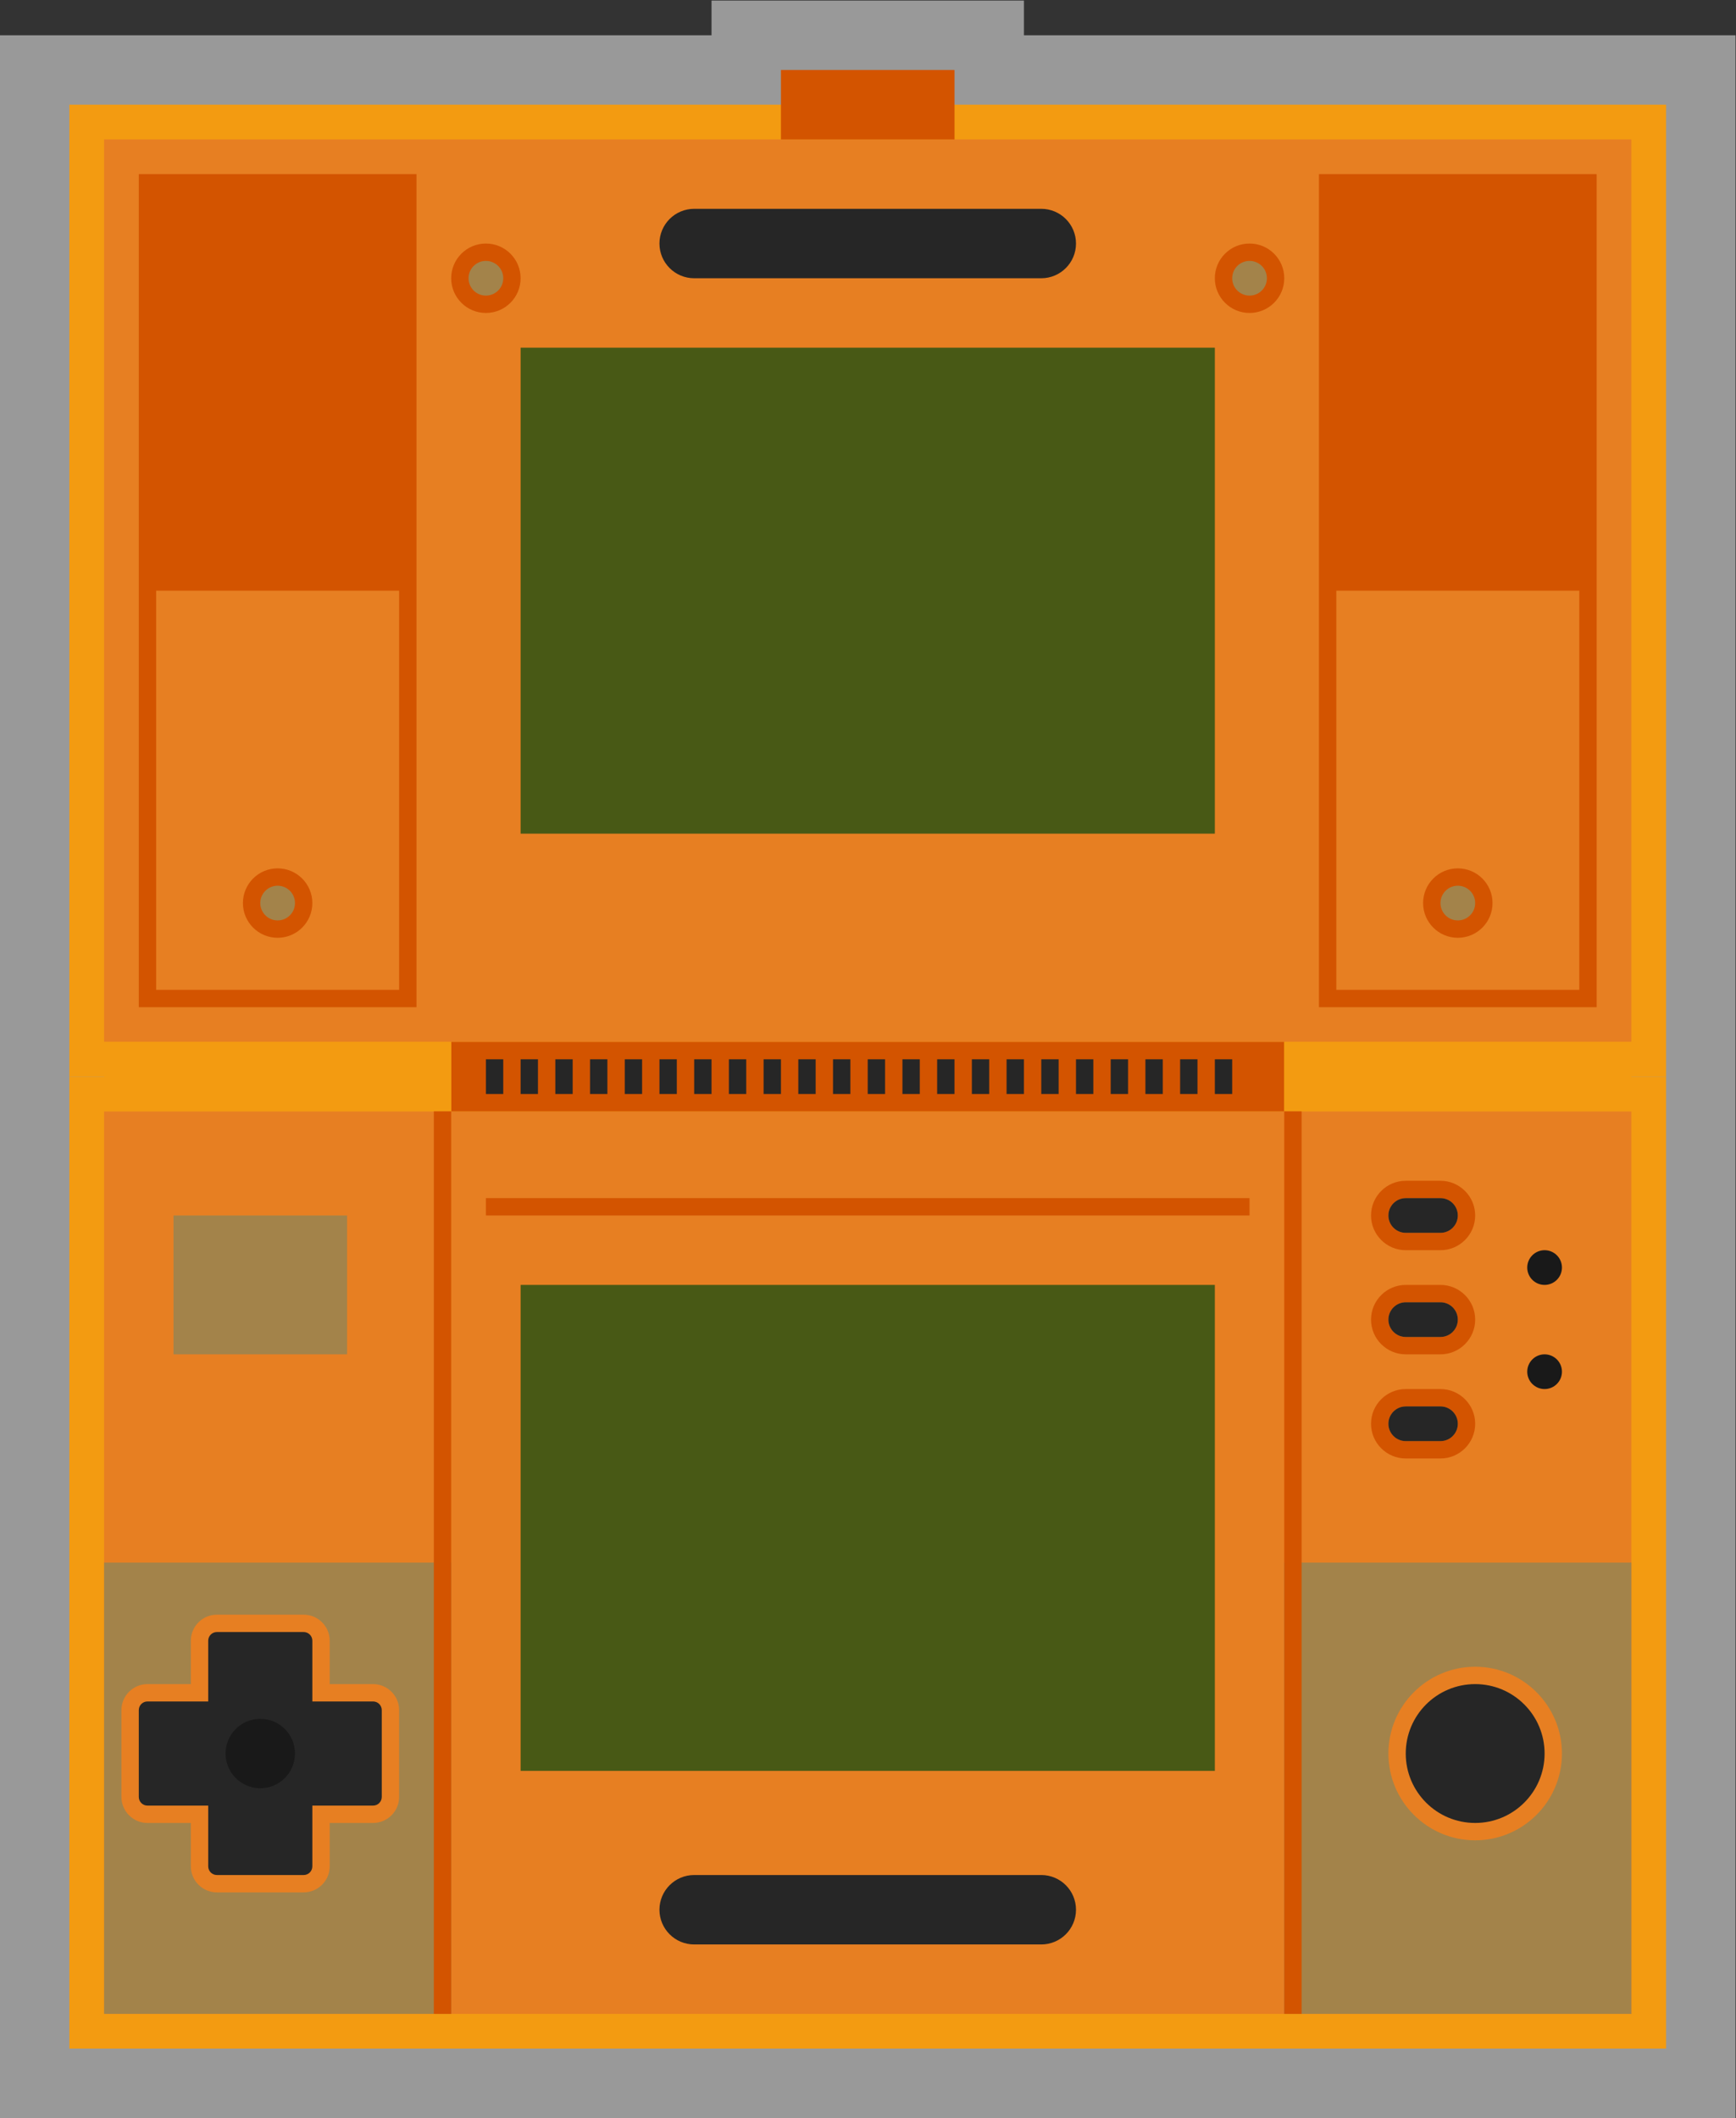<?xml version="1.0" encoding="UTF-8" standalone="no"?>
<svg
   xmlns:dc="http://purl.org/dc/elements/1.1/"
   xmlns:cc="http://creativecommons.org/ns#"
   xmlns:rdf="http://www.w3.org/1999/02/22-rdf-syntax-ns#"
   xmlns:svg="http://www.w3.org/2000/svg"
   xmlns="http://www.w3.org/2000/svg"
   viewBox="0 0 266.667 325.333"
   height="325.333"
   width="266.667"
   xml:space="preserve"
   id="svg2"
   version="1.1"><rect x="0" y="0" width="266.667" height="325.333" fill="#333333" stroke="none"/><defs
     id="defs6"><clipPath
       id="clipPath18"
       clipPathUnits="userSpaceOnUse"><path
         id="path16"
         d="M 0,256 H 256 V 0 H 0 Z" /></clipPath><clipPath
       id="clipPath26"
       clipPathUnits="userSpaceOnUse"><path
         id="path24"
         d="M 28,252 H 228 V 8 H 28 Z" /></clipPath><clipPath
       id="clipPath114"
       clipPathUnits="userSpaceOnUse"><path
         id="path112"
         d="M 0,256 H 256 V 0 H 0 Z" /></clipPath></defs><g
     transform="matrix(1.333,0,0,-1.333,-37.333,336)"
     id="g10"><g
       id="g12"><g
         clip-path="url(#clipPath18)"
         id="g14"><g
           id="g20"><g
             id="g22" /><g
             id="g34"><g
               style="opacity:0.5"
               id="g32"
               clip-path="url(#clipPath26)"><g
                 id="g30"
                 transform="translate(220,248)"><path
                   id="path28"
                   style="fill:#ffffff;fill-opacity:1;fill-rule:nonzero;stroke:none"
                   d="M 0,0 H -2.045 -74 v 4 h -8 -20 -8 V 0 h -71.956 -2.044 -8 v -8 -2.074 -107.852 -2.074 -2.074 -107.852 -2.074 -8 h 8 2.044 H -2.045 0 8 v 8 2.074 107.852 2.074 2.074 V -10.074 -8 0 Z" /></g></g></g></g></g></g><g
       transform="translate(220,128)"
       id="g36"><path
         id="path38"
         style="fill:#f39b11;fill-opacity:1;fill-rule:nonzero;stroke:none"
         d="M 0,0 H -2.045 -181.956 -184 V -2.074 -109.926 -112 h 2.044 H -2.045 0 v 2.074 107.852 z" /></g><path
       id="path40"
       style="fill:#e77f22;fill-opacity:1;fill-rule:nonzero;stroke:none"
       d="M 216,20 H 40 v 104 h 176 z" /><path
       id="path42"
       style="fill:#a3834a;fill-opacity:1;fill-rule:nonzero;stroke:none"
       d="M 80,20 H 40 v 52 h 40 z" /><path
       id="path44"
       style="fill:#a3834a;fill-opacity:1;fill-rule:nonzero;stroke:none"
       d="m 216,20 h -40 v 52 h 40 z" /><g
       transform="translate(220,240)"
       id="g46"><path
         id="path48"
         style="fill:#f39b11;fill-opacity:1;fill-rule:nonzero;stroke:none"
         d="M 0,0 H -2.045 -181.956 -184 V -2.074 -109.926 -112 h 2.044 H -2.045 0 v 2.074 107.852 z" /></g><path
       id="path50"
       style="fill:#e77f22;fill-opacity:1;fill-rule:nonzero;stroke:none"
       d="M 216,132 H 40 v 104 h 176 z" /><path
       id="path52"
       style="fill:#d35400;fill-opacity:1;fill-rule:nonzero;stroke:none"
       d="m 138,236 h -20 v 8 h 20 z" /><path
       id="path54"
       style="fill:#d35400;fill-opacity:1;fill-rule:nonzero;stroke:none"
       d="M 176,124 H 80 v 8 h 96 z" /><path
       id="path56"
       style="fill:#f39b11;fill-opacity:1;fill-rule:nonzero;stroke:none"
       d="M 80,124 H 40 v 8 h 40 z" /><path
       id="path58"
       style="fill:#f39b11;fill-opacity:1;fill-rule:nonzero;stroke:none"
       d="m 216,124 h -40 v 8 h 40 z" /><path
       id="path60"
       style="fill:#262626;fill-opacity:1;fill-rule:nonzero;stroke:none"
       d="m 86,126 h -2 v 4 h 2 z" /><path
       id="path62"
       style="fill:#262626;fill-opacity:1;fill-rule:nonzero;stroke:none"
       d="m 90,126 h -2 v 4 h 2 z" /><path
       id="path64"
       style="fill:#262626;fill-opacity:1;fill-rule:nonzero;stroke:none"
       d="m 94,126 h -2 v 4 h 2 z" /><path
       id="path66"
       style="fill:#262626;fill-opacity:1;fill-rule:nonzero;stroke:none"
       d="m 98,126 h -2 v 4 h 2 z" /><path
       id="path68"
       style="fill:#262626;fill-opacity:1;fill-rule:nonzero;stroke:none"
       d="m 102,126 h -2 v 4 h 2 z" /><path
       id="path70"
       style="fill:#262626;fill-opacity:1;fill-rule:nonzero;stroke:none"
       d="m 106,126 h -2 v 4 h 2 z" /><path
       id="path72"
       style="fill:#262626;fill-opacity:1;fill-rule:nonzero;stroke:none"
       d="m 110,126 h -2 v 4 h 2 z" /><path
       id="path74"
       style="fill:#262626;fill-opacity:1;fill-rule:nonzero;stroke:none"
       d="m 114,126 h -2 v 4 h 2 z" /><path
       id="path76"
       style="fill:#262626;fill-opacity:1;fill-rule:nonzero;stroke:none"
       d="m 118,126 h -2 v 4 h 2 z" /><path
       id="path78"
       style="fill:#262626;fill-opacity:1;fill-rule:nonzero;stroke:none"
       d="m 122,126 h -2 v 4 h 2 z" /><path
       id="path80"
       style="fill:#262626;fill-opacity:1;fill-rule:nonzero;stroke:none"
       d="m 126,126 h -2 v 4 h 2 z" /><path
       id="path82"
       style="fill:#262626;fill-opacity:1;fill-rule:nonzero;stroke:none"
       d="m 130,126 h -2 v 4 h 2 z" /><path
       id="path84"
       style="fill:#262626;fill-opacity:1;fill-rule:nonzero;stroke:none"
       d="m 134,126 h -2 v 4 h 2 z" /><path
       id="path86"
       style="fill:#262626;fill-opacity:1;fill-rule:nonzero;stroke:none"
       d="m 138,126 h -2 v 4 h 2 z" /><path
       id="path88"
       style="fill:#262626;fill-opacity:1;fill-rule:nonzero;stroke:none"
       d="m 142,126 h -2 v 4 h 2 z" /><path
       id="path90"
       style="fill:#262626;fill-opacity:1;fill-rule:nonzero;stroke:none"
       d="m 146,126 h -2 v 4 h 2 z" /><path
       id="path92"
       style="fill:#262626;fill-opacity:1;fill-rule:nonzero;stroke:none"
       d="m 150,126 h -2 v 4 h 2 z" /><path
       id="path94"
       style="fill:#262626;fill-opacity:1;fill-rule:nonzero;stroke:none"
       d="m 154,126 h -2 v 4 h 2 z" /><path
       id="path96"
       style="fill:#262626;fill-opacity:1;fill-rule:nonzero;stroke:none"
       d="m 158,126 h -2 v 4 h 2 z" /><path
       id="path98"
       style="fill:#262626;fill-opacity:1;fill-rule:nonzero;stroke:none"
       d="m 162,126 h -2 v 4 h 2 z" /><path
       id="path100"
       style="fill:#262626;fill-opacity:1;fill-rule:nonzero;stroke:none"
       d="m 166,126 h -2 v 4 h 2 z" /><path
       id="path102"
       style="fill:#262626;fill-opacity:1;fill-rule:nonzero;stroke:none"
       d="m 170,126 h -2 v 4 h 2 z" /><path
       id="path104"
       style="fill:#d35400;fill-opacity:1;fill-rule:nonzero;stroke:none"
       d="M 74,138 H 46 v 46 h 28 z m -30,94 v -44 -4 -48 h 32 v 48 4 44 z" /><path
       id="path106"
       style="fill:#d35400;fill-opacity:1;fill-rule:nonzero;stroke:none"
       d="m 210,138 h -28 v 46 h 28 z m -30,94 v -44 -4 -48 h 32 v 48 4 44 z" /><g
       id="g108"><g
         clip-path="url(#clipPath114)"
         id="g110"><g
           transform="translate(176,220)"
           id="g116"><path
             id="path118"
             style="fill:#d35400;fill-opacity:1;fill-rule:nonzero;stroke:none"
             d="m 0,0 c 0,-2.209 -1.791,-4 -4,-4 -2.209,0 -4,1.791 -4,4 0,2.209 1.791,4 4,4 2.209,0 4,-1.791 4,-4" /></g><g
           transform="translate(174,220)"
           id="g120"><path
             id="path122"
             style="fill:#a3834a;fill-opacity:1;fill-rule:nonzero;stroke:none"
             d="m 0,0 c 0,-1.104 -0.896,-2 -2,-2 -1.104,0 -2,0.896 -2,2 0,1.104 0.896,2 2,2 1.104,0 2,-0.896 2,-2" /></g><g
           transform="translate(200,148)"
           id="g124"><path
             id="path126"
             style="fill:#d35400;fill-opacity:1;fill-rule:nonzero;stroke:none"
             d="m 0,0 c 0,-2.209 -1.791,-4 -4,-4 -2.209,0 -4,1.791 -4,4 0,2.209 1.791,4 4,4 2.209,0 4,-1.791 4,-4" /></g><g
           transform="translate(198,148)"
           id="g128"><path
             id="path130"
             style="fill:#a3834a;fill-opacity:1;fill-rule:nonzero;stroke:none"
             d="m 0,0 c 0,-1.104 -0.896,-2 -2,-2 -1.104,0 -2,0.896 -2,2 0,1.104 0.896,2 2,2 1.104,0 2,-0.896 2,-2" /></g><g
           transform="translate(88,220)"
           id="g132"><path
             id="path134"
             style="fill:#d35400;fill-opacity:1;fill-rule:nonzero;stroke:none"
             d="m 0,0 c 0,-2.209 -1.791,-4 -4,-4 -2.209,0 -4,1.791 -4,4 0,2.209 1.791,4 4,4 2.209,0 4,-1.791 4,-4" /></g><g
           transform="translate(86,220)"
           id="g136"><path
             id="path138"
             style="fill:#a3834a;fill-opacity:1;fill-rule:nonzero;stroke:none"
             d="m 0,0 c 0,-1.104 -0.896,-2 -2,-2 -1.104,0 -2,0.896 -2,2 0,1.104 0.896,2 2,2 1.104,0 2,-0.896 2,-2" /></g><g
           transform="translate(64,148)"
           id="g140"><path
             id="path142"
             style="fill:#d35400;fill-opacity:1;fill-rule:nonzero;stroke:none"
             d="m 0,0 c 0,-2.209 -1.791,-4 -4,-4 -2.209,0 -4,1.791 -4,4 0,2.209 1.791,4 4,4 2.209,0 4,-1.791 4,-4" /></g><g
           transform="translate(62,148)"
           id="g144"><path
             id="path146"
             style="fill:#a3834a;fill-opacity:1;fill-rule:nonzero;stroke:none"
             d="m 0,0 c 0,-1.104 -0.896,-2 -2,-2 -1.104,0 -2,0.896 -2,2 0,1.104 0.896,2 2,2 1.104,0 2,-0.896 2,-2" /></g><path
           id="path148"
           style="fill:#485915;fill-opacity:1;fill-rule:nonzero;stroke:none"
           d="M 168,156 H 88 v 56 h 80 z" /><path
           id="path150"
           style="fill:#485915;fill-opacity:1;fill-rule:nonzero;stroke:none"
           d="M 168,48 H 88 v 56 h 80 z" /><g
           transform="translate(148,220)"
           id="g152"><path
             id="path154"
             style="fill:#262626;fill-opacity:1;fill-rule:nonzero;stroke:none"
             d="m 0,0 h -40 c -2.209,0 -4,1.791 -4,4 0,2.209 1.791,4 4,4 H 0 C 2.209,8 4,6.209 4,4 4,1.791 2.209,0 0,0" /></g><g
           transform="translate(148,28)"
           id="g156"><path
             id="path158"
             style="fill:#262626;fill-opacity:1;fill-rule:nonzero;stroke:none"
             d="m 0,0 h -40 c -2.209,0 -4,1.791 -4,4 0,2.209 1.791,4 4,4 H 0 C 2.209,8 4,6.209 4,4 4,1.791 2.209,0 0,0" /></g><g
           transform="translate(63,66)"
           id="g160"><path
             id="path162"
             style="fill:#e77f22;fill-opacity:1;fill-rule:nonzero;stroke:none"
             d="m 0,0 h -10 c -1.654,0 -3,-1.346 -3,-3 v -5 h -5 c -1.654,0 -3,-1.346 -3,-3 v -10 c 0,-1.654 1.346,-3 3,-3 h 5 v -5 c 0,-1.654 1.346,-3 3,-3 H 0 c 1.654,0 3,1.346 3,3 v 5 h 5 c 1.654,0 3,1.346 3,3 v 10 c 0,1.654 -1.346,3 -3,3 H 3 v 5 C 3,-1.346 1.654,0 0,0" /></g><g
           transform="translate(71,56)"
           id="g164"><path
             id="path166"
             style="fill:#262626;fill-opacity:1;fill-rule:nonzero;stroke:none"
             d="m 0,0 h -7 v 7 c 0,0.553 -0.448,1 -1,1 h -10 c -0.552,0 -1,-0.447 -1,-1 V 0 h -7 c -0.552,0 -1,-0.447 -1,-1 v -10 c 0,-0.553 0.448,-1 1,-1 h 7 v -7 c 0,-0.553 0.448,-1 1,-1 h 10 c 0.552,0 1,0.447 1,1 v 7 h 7 c 0.552,0 1,0.447 1,1 V -1 C 1,-0.447 0.552,0 0,0" /></g><g
           transform="translate(62,50)"
           id="g168"><path
             id="path170"
             style="fill:#191919;fill-opacity:1;fill-rule:nonzero;stroke:none"
             d="m 0,0 c 0,-2.209 -1.791,-4 -4,-4 -2.209,0 -4,1.791 -4,4 0,2.209 1.791,4 4,4 2.209,0 4,-1.791 4,-4" /></g><path
           id="path172"
           style="fill:#a3834a;fill-opacity:1;fill-rule:nonzero;stroke:none"
           d="M 68,96 H 48 v 16 h 20 z" /><g
           transform="translate(208,94)"
           id="g174"><path
             id="path176"
             style="fill:#191919;fill-opacity:1;fill-rule:nonzero;stroke:none"
             d="m 0,0 c 0,-1.104 -0.896,-2 -2,-2 -1.104,0 -2,0.896 -2,2 0,1.104 0.896,2 2,2 1.104,0 2,-0.896 2,-2" /></g><g
           transform="translate(208,106)"
           id="g178"><path
             id="path180"
             style="fill:#191919;fill-opacity:1;fill-rule:nonzero;stroke:none"
             d="m 0,0 c 0,-1.104 -0.896,-2 -2,-2 -1.104,0 -2,0.896 -2,2 0,1.104 0.896,2 2,2 1.104,0 2,-0.896 2,-2" /></g><g
           transform="translate(198,60)"
           id="g182"><path
             id="path184"
             style="fill:#e77f22;fill-opacity:1;fill-rule:nonzero;stroke:none"
             d="m 0,0 c -5.514,0 -10,-4.486 -10,-10 0,-5.514 4.486,-10 10,-10 5.514,0 10,4.486 10,10 C 10,-4.486 5.514,0 0,0" /></g><g
           transform="translate(206,50)"
           id="g186"><path
             id="path188"
             style="fill:#262626;fill-opacity:1;fill-rule:nonzero;stroke:none"
             d="m 0,0 c 0,-4.418 -3.582,-8 -8,-8 -4.418,0 -8,3.582 -8,8 0,4.418 3.582,8 8,8 4.418,0 8,-3.582 8,-8" /></g><g
           transform="translate(194,116)"
           id="g190"><path
             id="path192"
             style="fill:#d35400;fill-opacity:1;fill-rule:nonzero;stroke:none"
             d="m 0,0 h -4 c -2.206,0 -4,-1.794 -4,-4 0,-2.206 1.794,-4 4,-4 h 4 c 2.206,0 4,1.794 4,4 0,2.206 -1.794,4 -4,4 M 0,-2 C 1.103,-2 2,-2.897 2,-4 2,-5.103 1.103,-6 0,-6 h -4 c -1.103,0 -2,0.897 -2,2 0,1.103 0.897,2 2,2 h 4" /></g><g
           transform="translate(194,110)"
           id="g194"><path
             id="path196"
             style="fill:#262626;fill-opacity:1;fill-rule:nonzero;stroke:none"
             d="m 0,0 h -4 c -1.104,0 -2,0.896 -2,2 0,1.104 0.896,2 2,2 H 0 C 1.104,4 2,3.104 2,2 2,0.896 1.104,0 0,0" /></g><g
           transform="translate(194,104)"
           id="g198"><path
             id="path200"
             style="fill:#d35400;fill-opacity:1;fill-rule:nonzero;stroke:none"
             d="m 0,0 h -4 c -2.206,0 -4,-1.794 -4,-4 0,-2.206 1.794,-4 4,-4 h 4 c 2.206,0 4,1.794 4,4 0,2.206 -1.794,4 -4,4 M 0,-2 C 1.103,-2 2,-2.897 2,-4 2,-5.103 1.103,-6 0,-6 h -4 c -1.103,0 -2,0.897 -2,2 0,1.103 0.897,2 2,2 h 4" /></g><g
           transform="translate(194,98)"
           id="g202"><path
             id="path204"
             style="fill:#262626;fill-opacity:1;fill-rule:nonzero;stroke:none"
             d="m 0,0 h -4 c -1.104,0 -2,0.896 -2,2 0,1.104 0.896,2 2,2 H 0 C 1.104,4 2,3.104 2,2 2,0.896 1.104,0 0,0" /></g><g
           transform="translate(194,92)"
           id="g206"><path
             id="path208"
             style="fill:#d35400;fill-opacity:1;fill-rule:nonzero;stroke:none"
             d="m 0,0 h -4 c -2.206,0 -4,-1.794 -4,-4 0,-2.206 1.794,-4 4,-4 h 4 c 2.206,0 4,1.794 4,4 0,2.206 -1.794,4 -4,4 M 0,-2 C 1.103,-2 2,-2.897 2,-4 2,-5.103 1.103,-6 0,-6 h -4 c -1.103,0 -2,0.897 -2,2 0,1.103 0.897,2 2,2 h 4" /></g><g
           transform="translate(194,86)"
           id="g210"><path
             id="path212"
             style="fill:#262626;fill-opacity:1;fill-rule:nonzero;stroke:none"
             d="m 0,0 h -4 c -1.104,0 -2,0.896 -2,2 0,1.104 0.896,2 2,2 H 0 C 1.104,4 2,3.104 2,2 2,0.896 1.104,0 0,0" /></g><path
           id="path214"
           style="fill:#d35400;fill-opacity:1;fill-rule:nonzero;stroke:none"
           d="M 172,112 H 84 v 2 h 88 z" /><path
           id="path216"
           style="fill:#d35400;fill-opacity:1;fill-rule:nonzero;stroke:none"
           d="m 178,124 h -2 V 20 h 2 z" /><path
           id="path218"
           style="fill:#d35400;fill-opacity:1;fill-rule:nonzero;stroke:none"
           d="M 80,124 H 78 V 20 h 2 z" /></g></g></g></svg>